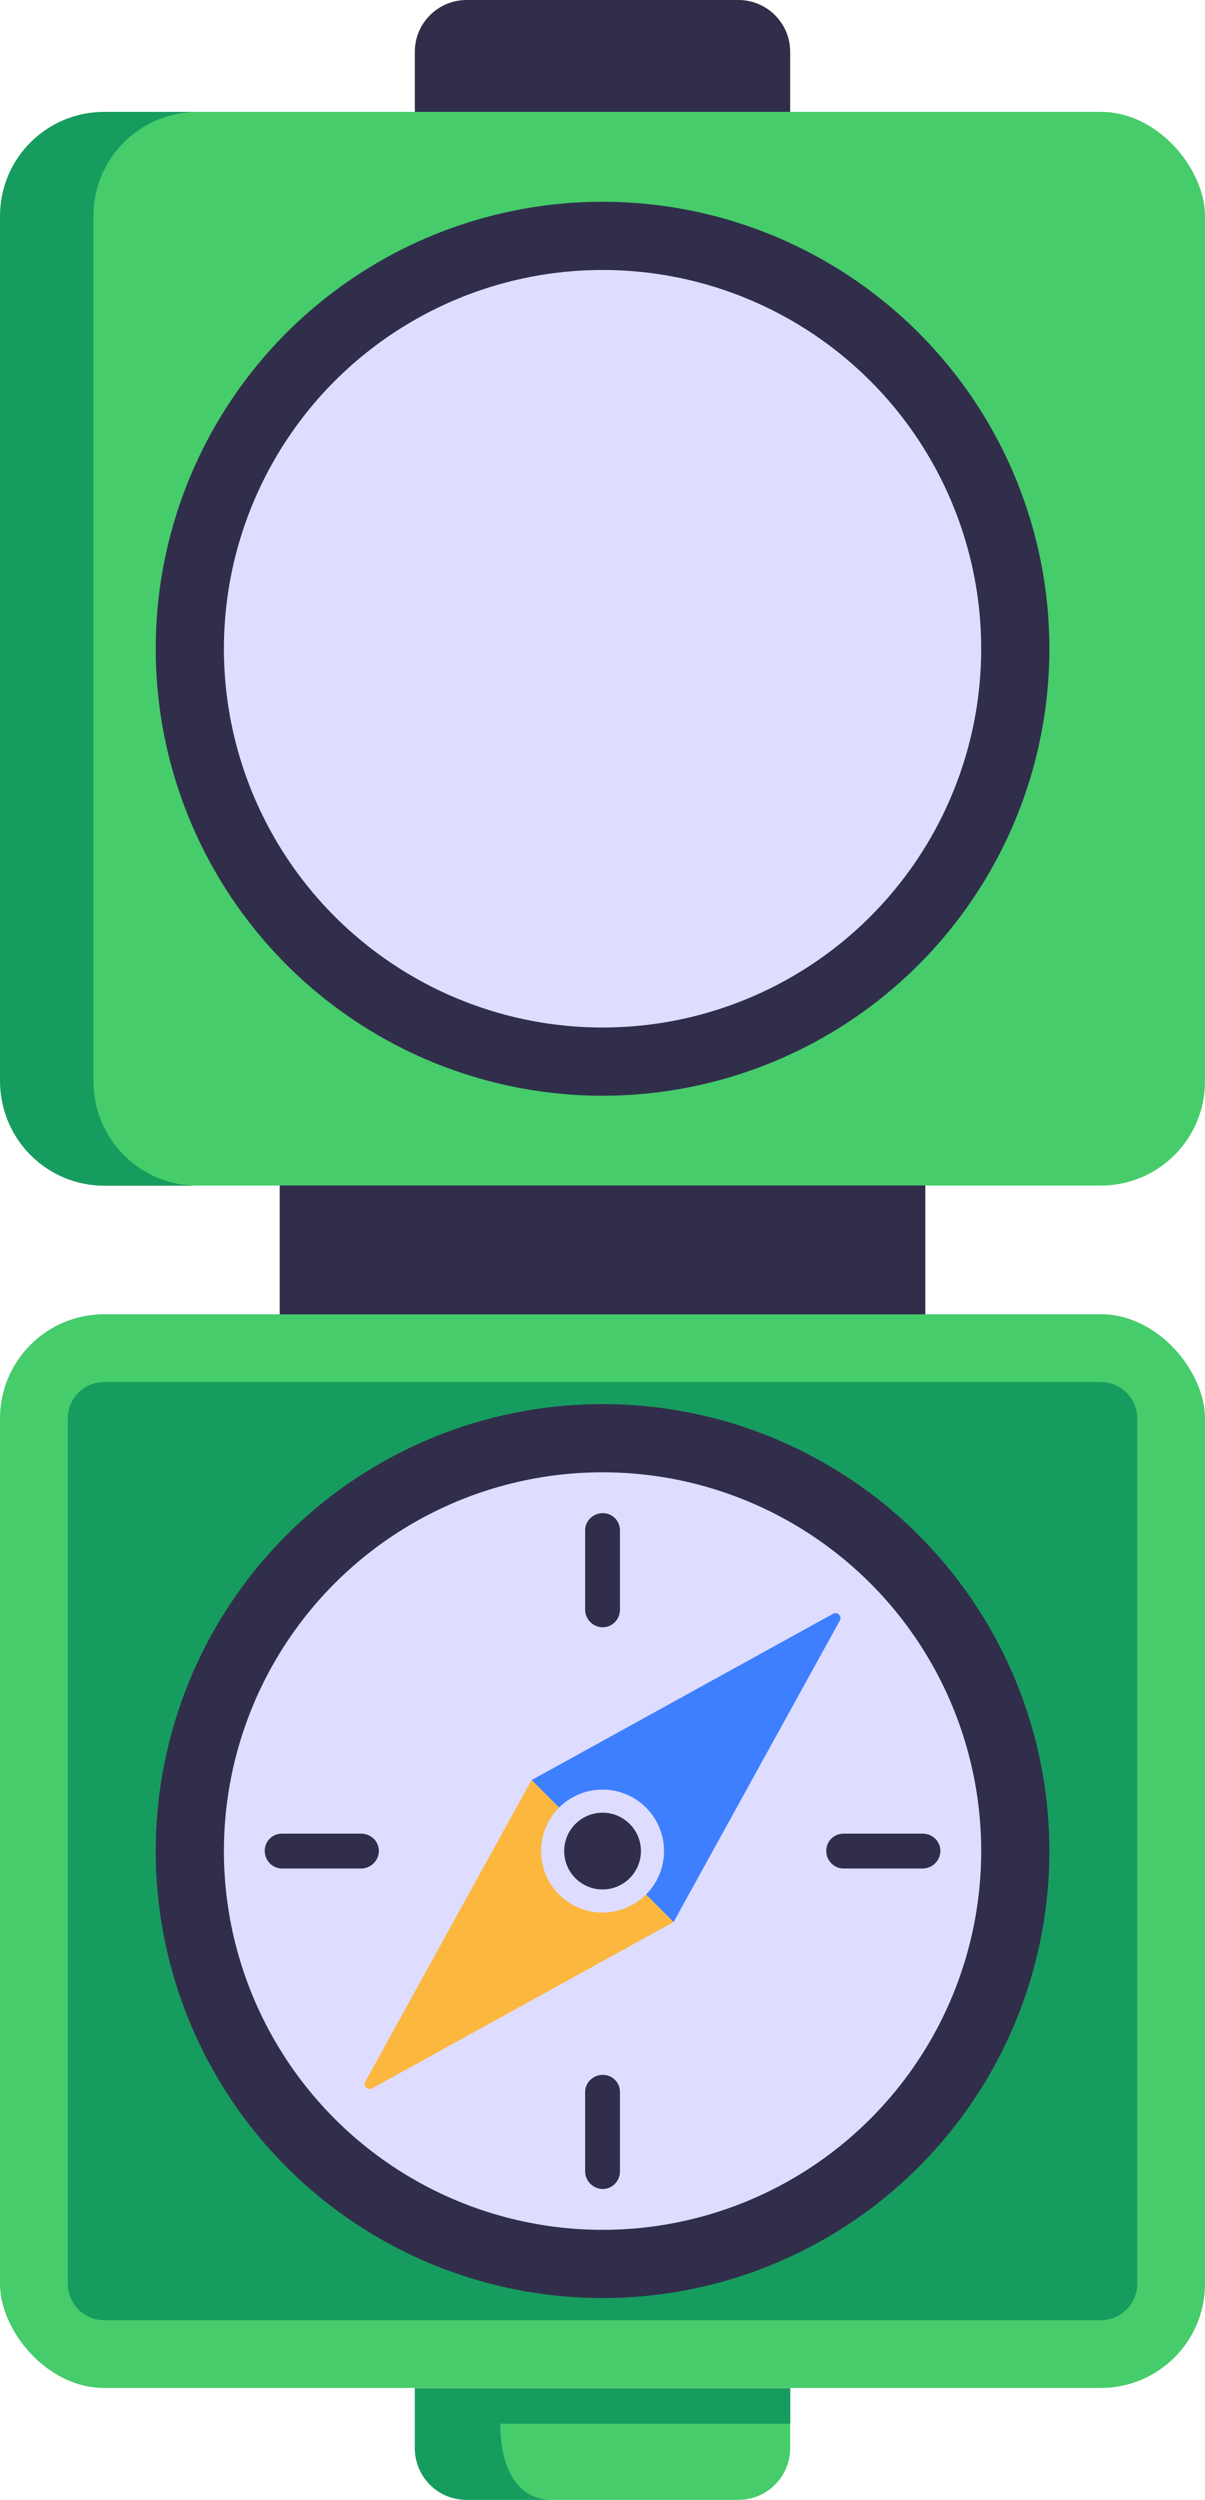 <?xml version="1.0" encoding="UTF-8"?>
<svg id="Layer_2" data-name="Layer 2" xmlns="http://www.w3.org/2000/svg" viewBox="0 0 23.114 47.936">
  <g id="War_and_Army" data-name="War and Army">
    <g id="_50" data-name="50">
      <rect y="25.201" width="23.114" height="20.589" rx="1.998" ry="1.998" fill="#46cc6b"/>
      <path d="M1.998,26.501h19.118c.385,0,.698.313.698.698v16.593c0,.386-.313.699-.699.699H1.999c-.386,0-.699-.313-.699-.699v-16.593c0-.385.313-.698.698-.698Z" fill="#179c5f"/>
      <rect y="2.145" width="23.114" height="20.589" rx="1.998" ry="1.998" fill="#46cc6b"/>
      <path d="M3.792,22.737h-1.79C.892,22.737.002,21.837.002,20.737V4.147C.002,3.037.892,2.147,2.002,2.147h1.79c-1.11,0-2,.89-2,2v16.59c0,1.1.89,2,2,2Z" fill="#179c5f"/>
      <rect x="5.365" y="22.731" width="12.384" height="2.473" fill="#312e4b"/>
      <path d="M15.157,45.791v1.152c0,.548-.445.993-.993.993h-5.214c-.548,0-.993-.445-.993-.993v-1.152h7.2Z" fill="#46cc6b"/>
      <path d="M9.598,46.475s-.07,1.46,1,1.46h-1.65c-.55,0-.99-.44-.99-.99v-1.15h7.2v.68h-5.56Z" fill="#179c5f"/>
      <path d="M7.957,2.145V.993C7.957.445,8.402,0,8.95,0h5.214c.548,0,.993.445.993.993v1.152h-7.2Z" fill="#312e4b"/>
      <circle cx="11.558" cy="35.495" r="8.571" fill="#312e4b"/>
      <circle cx="11.558" cy="35.495" r="7.263" fill="#deddff"/>
      <g>
        <g>
          <path d="M12.92,36.857l-2.723-2.723,5.782-3.189c.084-.046.177.046.13.13l-3.189,5.782Z" fill="#3e7fff"/>
          <path d="M10.196,34.133l2.723,2.723-5.782,3.189c-.084.046-.177-.046-.13-.13l3.189-5.782Z" fill="#fcb73e"/>
        </g>
        <circle cx="11.558" cy="35.495" r="1.179" fill="#deddff"/>
        <circle cx="11.558" cy="35.495" r=".736" fill="#312e4b"/>
      </g>
      <g>
        <path d="M11.892,29.345v1.521c0,.184-.146.338-.33.338s-.338-.153-.338-.338v-1.521c0-.184.154-.33.338-.33s.33.146.33.33Z" fill="#312e4b"/>
        <path d="M11.892,40.116v1.521c0,.184-.146.338-.33.338s-.338-.153-.338-.338v-1.521c0-.184.154-.33.338-.33s.33.146.33.33Z" fill="#312e4b"/>
      </g>
      <g>
        <path d="M5.408,35.161h1.521c.184,0,.338.146.338.33s-.153.338-.338.338h-1.521c-.184,0-.33-.154-.33-.338s.146-.33.33-.33Z" fill="#312e4b"/>
        <path d="M16.179,35.161h1.521c.184,0,.338.146.338.33s-.153.338-.338.338h-1.521c-.184,0-.33-.154-.33-.338s.146-.33.33-.33Z" fill="#312e4b"/>
      </g>
      <g>
        <circle cx="11.558" cy="12.44" r="8.571" fill="#312e4b"/>
        <circle cx="11.558" cy="12.44" r="7.263" fill="#deddff"/>
      </g>
    </g>
  </g>
</svg>
